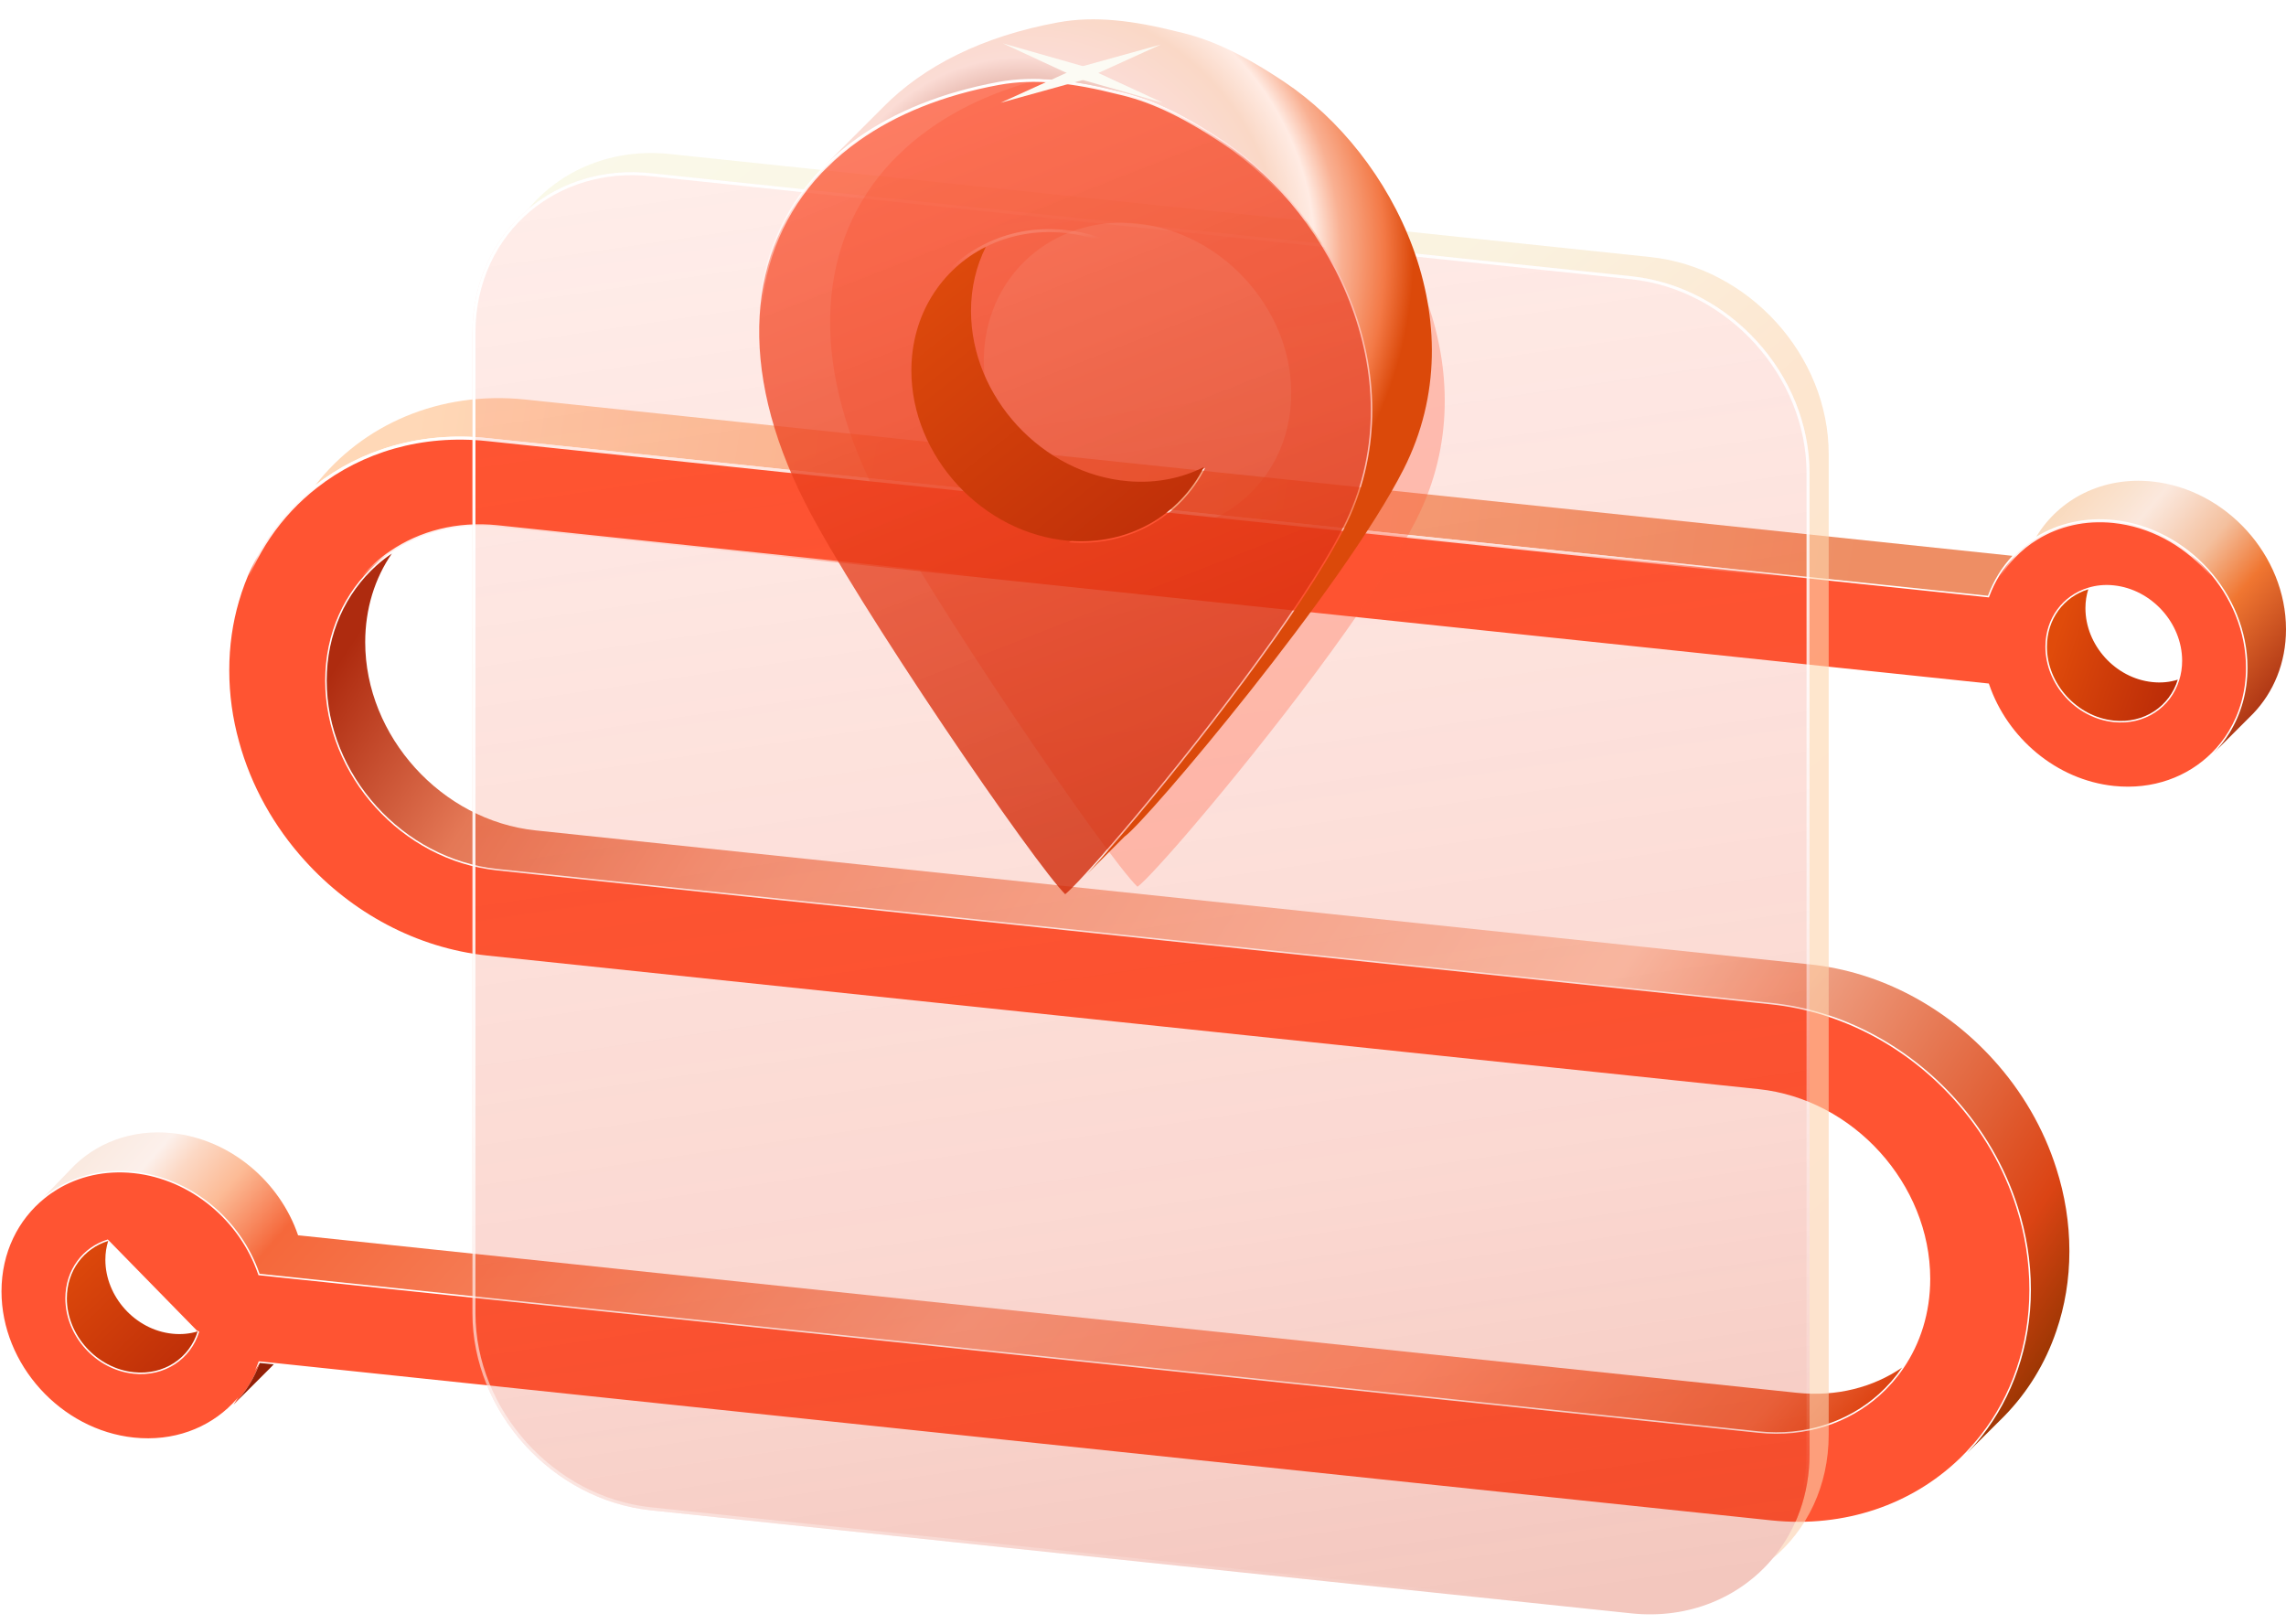 <svg width="228" height="162" viewBox="0 0 228 162" fill="none" xmlns="http://www.w3.org/2000/svg">
<path d="M200.733 55.438C199.666 56.567 198.83 57.91 198.27 59.421L48.605 43.694C42.017 43 36.007 44.823 31.438 48.406C36.132 42.378 43.795 38.937 52.446 39.853L200.733 55.438Z" fill="url(#paint0_linear)"/>
<path d="M25.907 135.934C25.64 136.672 25.303 137.365 24.903 138.023C24.44 138.779 23.898 139.481 23.285 140.104L25.907 135.934ZM25.907 135.934L27.303 136.076L25.907 135.934ZM10.749 123.619L10.749 123.619C11.55 123.373 12.433 123.273 13.352 123.373C13.352 123.373 13.352 123.373 13.352 123.373L13.336 123.523C17.026 123.914 20.004 127.212 20.004 130.893C20.004 131.56 19.906 132.2 19.719 132.787L10.749 123.619ZM10.749 123.619C8.258 124.386 6.518 126.649 6.518 129.497C6.518 133.246 9.564 136.617 13.32 137.008C16.412 137.335 19.023 135.559 19.863 132.831L10.749 123.619ZM203.166 53.664L203.167 53.664C205.316 52.348 207.95 51.714 210.808 52.013C218.093 52.779 224.009 59.312 224.009 66.605C224.009 68.978 223.376 71.138 222.279 72.946C221.805 73.727 221.244 74.447 220.604 75.078L220.603 75.078C218.191 77.49 214.716 78.791 210.839 78.387L210.823 78.536L210.839 78.387C205.087 77.789 200.208 73.582 198.394 68.263L198.363 68.173L198.268 68.163L49.59 52.533L49.59 52.533C45.59 52.12 41.91 53.098 38.999 55.083C38.459 55.443 37.947 55.847 37.463 56.277L37.463 56.278C34.354 59.063 32.434 63.149 32.434 67.885C32.434 77.342 40.094 85.816 49.558 86.811L176.65 100.174L176.665 100.025L176.65 100.174C183.758 100.916 190.197 104.48 194.86 109.629L194.971 109.529L194.86 109.629C197.682 112.744 199.849 116.432 201.114 120.438L201.114 120.439C201.954 123.056 202.405 125.815 202.405 128.626C202.405 131.437 201.954 134.087 201.115 136.525L201.115 136.526C200.285 138.973 199.075 141.198 197.538 143.149L197.538 143.149C197.088 143.723 196.611 144.27 196.108 144.8C196.108 144.801 196.107 144.801 196.107 144.801L195.42 145.498L195.353 145.556L195.352 145.556L195.348 145.561C190.669 150.019 184.036 152.406 176.681 151.637L27.319 135.927L27.318 135.927L25.922 135.785L25.806 135.773L25.766 135.883C25.503 136.611 25.17 137.295 24.774 137.945C24.318 138.692 23.782 139.385 23.178 139.998L23.177 139.999C20.774 142.454 17.273 143.79 13.352 143.377C6.066 142.612 0.15 136.079 0.15 128.795C0.15 124.927 1.81 121.637 4.459 119.505L4.46 119.505C4.845 119.189 5.249 118.909 5.679 118.645C7.828 117.329 10.471 116.705 13.32 117.004C19.064 117.611 23.934 121.782 25.747 127.092L25.779 127.182L25.874 127.192L175.36 142.902C180.096 143.404 184.388 141.934 187.488 139.157L187.488 139.157C188.368 138.367 189.158 137.469 189.832 136.481C191.53 134.001 192.516 130.94 192.516 127.55C192.516 118.093 184.856 109.619 175.392 108.624L48.621 95.306C41.513 94.554 35.073 91 30.41 85.841L30.41 85.841C27.34 82.462 25.041 78.375 23.838 73.954L23.838 73.953C23.201 71.663 22.866 69.285 22.866 66.854C22.866 64.423 23.201 62.117 23.837 59.953L23.838 59.952C25.189 55.297 27.9 51.35 31.529 48.524L31.53 48.524C36.068 44.966 42.039 43.153 48.589 43.843L48.605 43.694L48.589 43.843L198.254 59.57L198.37 59.583L198.41 59.473C198.963 57.981 199.789 56.656 200.841 55.541L200.842 55.541C201.526 54.813 202.306 54.182 203.166 53.664ZM217.641 65.903C217.641 62.144 214.595 58.782 210.839 58.383C209.921 58.283 209.038 58.374 208.236 58.629C205.745 59.396 204.005 61.659 204.005 64.498C204.005 68.255 207.042 71.627 210.808 72.017C213.89 72.345 216.51 70.569 217.35 67.833C217.541 67.231 217.641 66.584 217.641 65.903Z" fill="#FF5432" stroke="url(#paint1_linear)" stroke-width="0.3"/>
<path d="M19.719 132.786C18.901 135.444 16.359 137.178 13.336 136.858C9.655 136.476 6.668 133.168 6.668 129.497C6.668 126.714 8.366 124.509 10.793 123.762C10.607 124.349 10.509 124.98 10.509 125.647C10.509 129.328 13.496 132.635 17.177 133.017C18.075 133.115 18.937 133.026 19.719 132.786Z" fill="url(#paint2_linear)"/>
<path d="M217.207 67.787C216.389 70.454 213.837 72.188 210.823 71.868C207.134 71.486 204.155 68.178 204.155 64.498C204.155 61.724 205.853 59.519 208.281 58.772C208.094 59.359 207.996 59.99 207.996 60.657C207.996 64.338 210.974 67.645 214.664 68.027C215.562 68.125 216.424 68.036 217.207 67.787Z" fill="url(#paint3_linear)"/>
<path d="M228 62.764C228 66.116 226.756 69.05 224.72 71.174L220.71 75.184C221.359 74.544 221.928 73.815 222.408 73.024C223.52 71.192 224.16 69.005 224.16 66.605C224.16 59.234 218.185 52.638 210.824 51.864C207.934 51.562 205.267 52.202 203.089 53.535C205.383 49.757 209.703 47.508 214.664 48.023C222.026 48.797 228 55.394 228 62.764Z" fill="url(#paint4_linear)"/>
<path d="M206.396 124.785C206.396 127.612 205.942 130.279 205.098 132.733C203.995 135.987 202.217 138.867 199.923 141.215L199.452 141.686L196.216 144.904C196.723 144.371 197.203 143.82 197.656 143.242C199.203 141.277 200.421 139.036 201.257 136.574C202.101 134.12 202.555 131.453 202.555 128.625C202.555 125.798 202.101 123.024 201.257 120.393C199.985 116.365 197.807 112.658 194.971 109.528C190.286 104.354 183.813 100.771 176.665 100.024L49.574 86.662C40.185 85.675 32.584 77.264 32.584 67.885C32.584 63.191 34.487 59.145 37.563 56.389C38.043 55.962 38.55 55.562 39.083 55.207C37.394 57.661 36.425 60.692 36.425 64.044C36.425 73.424 44.026 81.834 53.415 82.821L180.506 96.184C187.654 96.93 194.126 100.513 198.812 105.688C201.648 108.808 203.826 112.525 205.098 116.552C205.942 119.184 206.396 121.958 206.396 124.785Z" fill="url(#paint5_linear)"/>
<path d="M189.708 136.396C189.041 137.374 188.259 138.263 187.387 139.045C184.32 141.792 180.07 143.251 175.376 142.753L25.889 127.043C24.058 121.682 19.141 117.468 13.336 116.854C10.455 116.552 7.779 117.183 5.601 118.517C5.165 118.784 4.756 119.068 4.365 119.388L6.935 116.739L7.024 116.641C9.468 114.018 13.114 112.587 17.177 113.014C22.982 113.627 27.899 117.841 29.73 123.202L179.217 138.912C183.182 139.33 186.827 138.361 189.708 136.396Z" fill="url(#paint6_linear)"/>
<path d="M27.303 136.076C27.143 136.245 26.983 136.405 26.823 136.565L26.76 136.627L23.284 140.104C23.898 139.481 24.44 138.779 24.902 138.023C25.302 137.365 25.64 136.672 25.907 135.934L27.303 136.076Z" fill="#932007"/>
<g filter="url(#filter0_bf)">
<path d="M182.39 45.287V143.083C182.39 148.187 180.248 152.552 176.807 155.433C179.11 152.676 180.479 149.067 180.479 144.995V47.198C180.479 37.374 172.513 28.581 162.698 27.55L64.901 17.272C60.18 16.774 55.895 18.161 52.712 20.82C55.966 16.943 61.069 14.756 66.812 15.361L164.609 25.638C174.424 26.67 182.39 35.463 182.39 45.287Z" fill="url(#paint7_linear)" fill-opacity="0.6"/>
</g>
<g filter="url(#filter1_b)">
<path d="M180.479 47.198V144.995C180.479 149.067 179.11 152.676 176.808 155.432C173.554 159.318 168.441 161.514 162.698 160.909L64.901 150.631C55.077 149.591 47.12 140.798 47.12 130.974V33.178C47.12 28.074 49.272 23.7 52.712 20.82C55.895 18.161 60.18 16.774 64.901 17.272L162.698 27.55C172.513 28.581 180.479 37.374 180.479 47.198Z" fill="url(#paint8_linear)"/>
<path d="M162.714 160.76L162.698 160.909L162.714 160.76L64.917 150.482C64.917 150.482 64.917 150.482 64.917 150.482C55.169 149.45 47.27 140.721 47.27 130.974V33.178C47.27 28.118 49.403 23.786 52.809 20.935C55.959 18.303 60.204 16.928 64.886 17.421L64.886 17.421L162.682 27.699C172.422 28.722 180.329 37.451 180.329 47.198V144.995C180.329 149.032 178.972 152.608 176.692 155.336C173.471 159.182 168.408 161.359 162.714 160.76Z" stroke="url(#paint9_linear)" stroke-width="0.3"/>
</g>
<g filter="url(#filter2_d)">
<path d="M128.372 8.164C123.892 5.177 120.789 3.843 117.73 3.159C113.356 2.047 109.453 1.558 105.799 2.234C100.198 3.265 95.477 5.186 91.752 7.826C90.543 8.68 89.431 9.613 88.436 10.618L87.938 11.116C80.594 18.922 79.554 30.773 86.338 44.171C91.476 54.315 109.462 80.614 112.449 83.441C112.796 83.201 113.561 82.427 114.645 81.245L114.672 81.209C115.632 80.169 116.815 78.827 118.148 77.253C125.065 69.145 136.081 55.08 140.286 46.776C147.71 32.115 139.272 15.437 128.372 8.164ZM126.301 40.642C123.883 45.451 118.771 48.483 112.823 47.994C104.243 47.283 97.122 39.584 97.122 31.013C97.122 25.474 100.1 20.904 104.546 18.682C106.83 17.535 109.498 17.001 112.343 17.286C120.735 18.104 127.67 25.608 127.786 34C127.821 36.427 127.288 38.686 126.301 40.642Z" fill="#FF5432" fill-opacity="0.3"/>
</g>
<path d="M106.587 54.085L106.587 54.085C97.93 53.367 90.748 45.603 90.748 36.954C90.748 31.359 93.758 26.737 98.255 24.489C100.565 23.329 103.261 22.791 106.134 23.078C114.602 23.903 121.595 31.47 121.712 39.939M106.587 54.085L121.562 39.941M106.587 54.085C112.595 54.579 117.765 51.515 120.211 46.65M106.587 54.085L120.077 46.583M121.712 39.939L121.562 39.941M121.712 39.939C121.712 39.939 121.712 39.939 121.712 39.939L121.562 39.941M121.712 39.939C121.748 42.39 121.209 44.672 120.211 46.65M121.562 39.941C121.598 42.369 121.064 44.627 120.077 46.583M120.211 46.65C120.211 46.65 120.211 46.65 120.211 46.65L120.077 46.583M120.211 46.65L120.077 46.583M111.47 9.245L111.47 9.245L111.474 9.246C114.509 9.926 117.595 11.25 122.066 14.23C127.489 17.848 132.303 23.811 134.836 30.692C137.368 37.572 137.618 45.363 133.928 52.65C129.732 60.935 118.728 74.988 111.81 83.097L111.81 83.097C110.478 84.67 109.297 86.011 108.338 87.049L108.333 87.055L108.328 87.061L108.306 87.09C107.767 87.678 107.308 88.164 106.941 88.532C106.637 88.836 106.402 89.055 106.239 89.185C105.869 88.815 105.301 88.138 104.575 87.207C103.789 86.199 102.822 84.902 101.73 83.392C99.544 80.372 96.856 76.504 94.101 72.407C88.589 64.211 82.812 55.107 80.248 50.044C73.483 36.684 74.536 24.907 81.822 17.161L82.318 16.665L82.319 16.665C83.308 15.667 84.412 14.739 85.615 13.89L85.615 13.89C89.32 11.264 94.019 9.351 99.603 8.323L99.603 8.323C103.226 7.653 107.104 8.136 111.47 9.245Z" fill="url(#paint10_linear)" stroke="url(#paint11_linear)" stroke-width="0.3"/>
<path d="M120.077 46.583C117.659 51.392 112.547 54.424 106.599 53.935C98.02 53.224 90.898 45.525 90.898 36.954C90.898 31.415 93.877 26.846 98.322 24.623C97.38 26.508 96.846 28.668 96.846 31.006C96.846 39.586 103.959 47.285 112.538 47.996C115.294 48.227 117.864 47.694 120.077 46.583Z" fill="url(#paint12_linear)"/>
<path d="M140.001 46.778C134.044 58.549 114.369 81.905 112.164 83.434L108.448 87.151C109.408 86.11 110.591 84.768 111.924 83.194C118.841 75.086 129.857 61.021 134.062 52.717C141.486 38.057 133.048 21.378 122.149 14.105C117.668 11.118 114.565 9.784 111.506 9.1C107.132 7.989 103.229 7.5 99.575 8.175C93.974 9.207 89.253 11.127 85.528 13.767C84.319 14.621 83.208 15.554 82.212 16.559L88.053 10.718C92.125 6.566 98.019 3.614 105.514 2.236C109.168 1.561 113.071 2.05 117.454 3.161C120.504 3.845 123.607 5.179 128.087 8.166C138.987 15.43 147.425 32.118 140.001 46.778Z" fill="url(#paint13_angular)"/>
<g filter="url(#filter3_f)">
<path d="M115.771 4.445L107.559 6.721L99.803 10.249L108.014 7.974L115.771 4.445Z" fill="#FCFBF4"/>
</g>
<g filter="url(#filter4_f)">
<path d="M115.954 10.242L108.222 6.661L100.027 4.328L107.759 7.91L115.954 10.242Z" fill="#FCFBF4"/>
</g>
<defs>
<filter id="filter0_bf" x="46.712" y="9.261" width="141.679" height="152.171" filterUnits="userSpaceOnUse" color-interpolation-filters="sRGB">
<feFlood flood-opacity="0" result="BackgroundImageFix"/>
<feGaussianBlur in="BackgroundImage" stdDeviation="3"/>
<feComposite in2="SourceAlpha" operator="in" result="effect1_backgroundBlur"/>
<feBlend mode="normal" in="SourceGraphic" in2="effect1_backgroundBlur" result="shape"/>
<feGaussianBlur stdDeviation="0.5" result="effect2_foregroundBlur"/>
</filter>
<filter id="filter1_b" x="41.12" y="11.172" width="145.359" height="155.836" filterUnits="userSpaceOnUse" color-interpolation-filters="sRGB">
<feFlood flood-opacity="0" result="BackgroundImageFix"/>
<feGaussianBlur in="BackgroundImage" stdDeviation="3"/>
<feComposite in2="SourceAlpha" operator="in" result="effect1_backgroundBlur"/>
<feBlend mode="normal" in="SourceGraphic" in2="effect1_backgroundBlur" result="shape"/>
</filter>
<filter id="filter2_d" x="76.794" y="0.925" width="73.302" height="93.516" filterUnits="userSpaceOnUse" color-interpolation-filters="sRGB">
<feFlood flood-opacity="0" result="BackgroundImageFix"/>
<feColorMatrix in="SourceAlpha" type="matrix" values="0 0 0 0 0 0 0 0 0 0 0 0 0 0 0 0 0 0 127 0"/>
<feOffset dx="1" dy="5"/>
<feGaussianBlur stdDeviation="3"/>
<feColorMatrix type="matrix" values="0 0 0 0 0 0 0 0 0 0 0 0 0 0 0 0 0 0 0.2 0"/>
<feBlend mode="normal" in2="BackgroundImageFix" result="effect1_dropShadow"/>
<feBlend mode="normal" in="SourceGraphic" in2="effect1_dropShadow" result="shape"/>
</filter>
<filter id="filter3_f" x="97.803" y="2.446" width="19.968" height="9.804" filterUnits="userSpaceOnUse" color-interpolation-filters="sRGB">
<feFlood flood-opacity="0" result="BackgroundImageFix"/>
<feBlend mode="normal" in="SourceGraphic" in2="BackgroundImageFix" result="shape"/>
<feGaussianBlur stdDeviation="1" result="effect1_foregroundBlur"/>
</filter>
<filter id="filter4_f" x="98.026" y="2.328" width="19.927" height="9.915" filterUnits="userSpaceOnUse" color-interpolation-filters="sRGB">
<feFlood flood-opacity="0" result="BackgroundImageFix"/>
<feBlend mode="normal" in="SourceGraphic" in2="BackgroundImageFix" result="shape"/>
<feGaussianBlur stdDeviation="1" result="effect1_foregroundBlur"/>
</filter>
<linearGradient id="paint0_linear" x1="41.65" y1="39.806" x2="184.376" y2="62.76" gradientUnits="userSpaceOnUse">
<stop stop-color="#FFD8B7"/>
<stop offset="1" stop-color="#EE8E64"/>
</linearGradient>
<linearGradient id="paint1_linear" x1="112.022" y1="46.378" x2="112.022" y2="57.492" gradientUnits="userSpaceOnUse">
<stop stop-color="white"/>
<stop offset="0.807" stop-color="white" stop-opacity="0.88"/>
<stop offset="1" stop-color="white" stop-opacity="0"/>
</linearGradient>
<linearGradient id="paint2_linear" x1="8.002" y1="123.727" x2="19.559" y2="135.729" gradientUnits="userSpaceOnUse">
<stop stop-color="#DF4A0C"/>
<stop offset="1" stop-color="#BD2E08"/>
</linearGradient>
<linearGradient id="paint3_linear" x1="207.152" y1="57.492" x2="221.42" y2="62.244" gradientUnits="userSpaceOnUse">
<stop stop-color="#E04B0B"/>
<stop offset="1" stop-color="#B42607"/>
</linearGradient>
<linearGradient id="paint4_linear" x1="202.706" y1="49.934" x2="227.6" y2="71.272" gradientUnits="userSpaceOnUse">
<stop stop-color="#F9D5B3"/>
<stop offset="0.198" stop-color="#FAE2CE"/>
<stop offset="0.286" stop-color="#FBE8DD"/>
<stop offset="0.365" stop-color="#F8D9C6"/>
<stop offset="0.493" stop-color="#F4C09E"/>
<stop offset="0.661" stop-color="#F07631"/>
<stop offset="1" stop-color="#9F280E"/>
</linearGradient>
<linearGradient id="paint5_linear" x1="48.009" y1="44.6" x2="204.04" y2="148.176" gradientUnits="userSpaceOnUse">
<stop stop-color="#AE2B0F"/>
<stop offset="0.104" stop-color="#E47856"/>
<stop offset="0.234" stop-color="#F29C80"/>
<stop offset="0.659" stop-color="#FACFBC"/>
<stop offset="0.76" stop-color="#ED987A"/>
<stop offset="0.915" stop-color="#DB4414"/>
<stop offset="0.973" stop-color="#913400"/>
</linearGradient>
<linearGradient id="paint6_linear" x1="62.679" y1="30.375" x2="189.37" y2="141.508" gradientUnits="userSpaceOnUse">
<stop offset="0.024" stop-color="#FFB99B"/>
<stop offset="0.088" stop-color="#FAE9DF"/>
<stop offset="0.121" stop-color="#FCF0EB"/>
<stop offset="0.138" stop-color="#FCD8C4"/>
<stop offset="0.166" stop-color="#FCBB96"/>
<stop offset="0.208" stop-color="#F5683B"/>
<stop offset="0.547" stop-color="#F4A389"/>
<stop offset="0.768" stop-color="#FB9271"/>
<stop offset="0.937" stop-color="#EC6A41"/>
<stop offset="1" stop-color="#D73400"/>
</linearGradient>
<linearGradient id="paint7_linear" x1="52.454" y1="15.261" x2="176.923" y2="165.957" gradientUnits="userSpaceOnUse">
<stop stop-color="#F7F5DB"/>
<stop offset="0.35" stop-color="#F6EACB"/>
<stop offset="0.502" stop-color="#FCD5B0"/>
<stop offset="0.633" stop-color="#FDD5AC"/>
<stop offset="1" stop-color="#FCCEAC"/>
</linearGradient>
<linearGradient id="paint8_linear" x1="75.126" y1="10.816" x2="98.194" y2="168.046" gradientUnits="userSpaceOnUse">
<stop stop-color="#FE5432" stop-opacity="0.1"/>
<stop offset="0.726" stop-color="#EB4929" stop-opacity="0.215"/>
<stop offset="1" stop-color="#D63D1F" stop-opacity="0.29"/>
</linearGradient>
<linearGradient id="paint9_linear" x1="86.239" y1="21.929" x2="135.582" y2="165.513" gradientUnits="userSpaceOnUse">
<stop stop-color="white"/>
<stop offset="0.448" stop-color="white" stop-opacity="0.849"/>
<stop offset="1" stop-color="white" stop-opacity="0"/>
</linearGradient>
<linearGradient id="paint10_linear" x1="87.573" y1="8.149" x2="116.912" y2="82.83" gradientUnits="userSpaceOnUse">
<stop stop-color="#FF5432" stop-opacity="0.36"/>
<stop offset="0" stop-color="#FF5432" stop-opacity="0.75"/>
<stop offset="1" stop-color="#CF2705" stop-opacity="0.79"/>
</linearGradient>
<linearGradient id="paint11_linear" x1="93.796" y1="9.482" x2="97.352" y2="26.374" gradientUnits="userSpaceOnUse">
<stop stop-color="white"/>
<stop offset="0.38" stop-color="white" stop-opacity="0.854"/>
<stop offset="1" stop-color="white" stop-opacity="0"/>
</linearGradient>
<linearGradient id="paint12_linear" x1="95.574" y1="25.041" x2="117.356" y2="52.602" gradientUnits="userSpaceOnUse">
<stop offset="0" stop-color="#DE4A0C"/>
<stop offset="1" stop-color="#BF2F09"/>
</linearGradient>
<radialGradient id="paint13_angular" cx="0" cy="0" r="1" gradientUnits="userSpaceOnUse" gradientTransform="translate(102.242 25.485) rotate(47.121) scale(42.464)">
<stop offset="0.001" stop-color="#B62505"/>
<stop offset="0.086" stop-color="#8C1900"/>
<stop offset="0.467" stop-color="#FBDCD5"/>
<stop offset="0.6" stop-color="#FAD8C6"/>
<stop offset="0.682" stop-color="#FFEBE3"/>
<stop offset="0.744" stop-color="#F9B092"/>
<stop offset="0.846" stop-color="#F37946"/>
<stop offset="0.913" stop-color="#DB490A"/>
</radialGradient>
</defs>
</svg>
